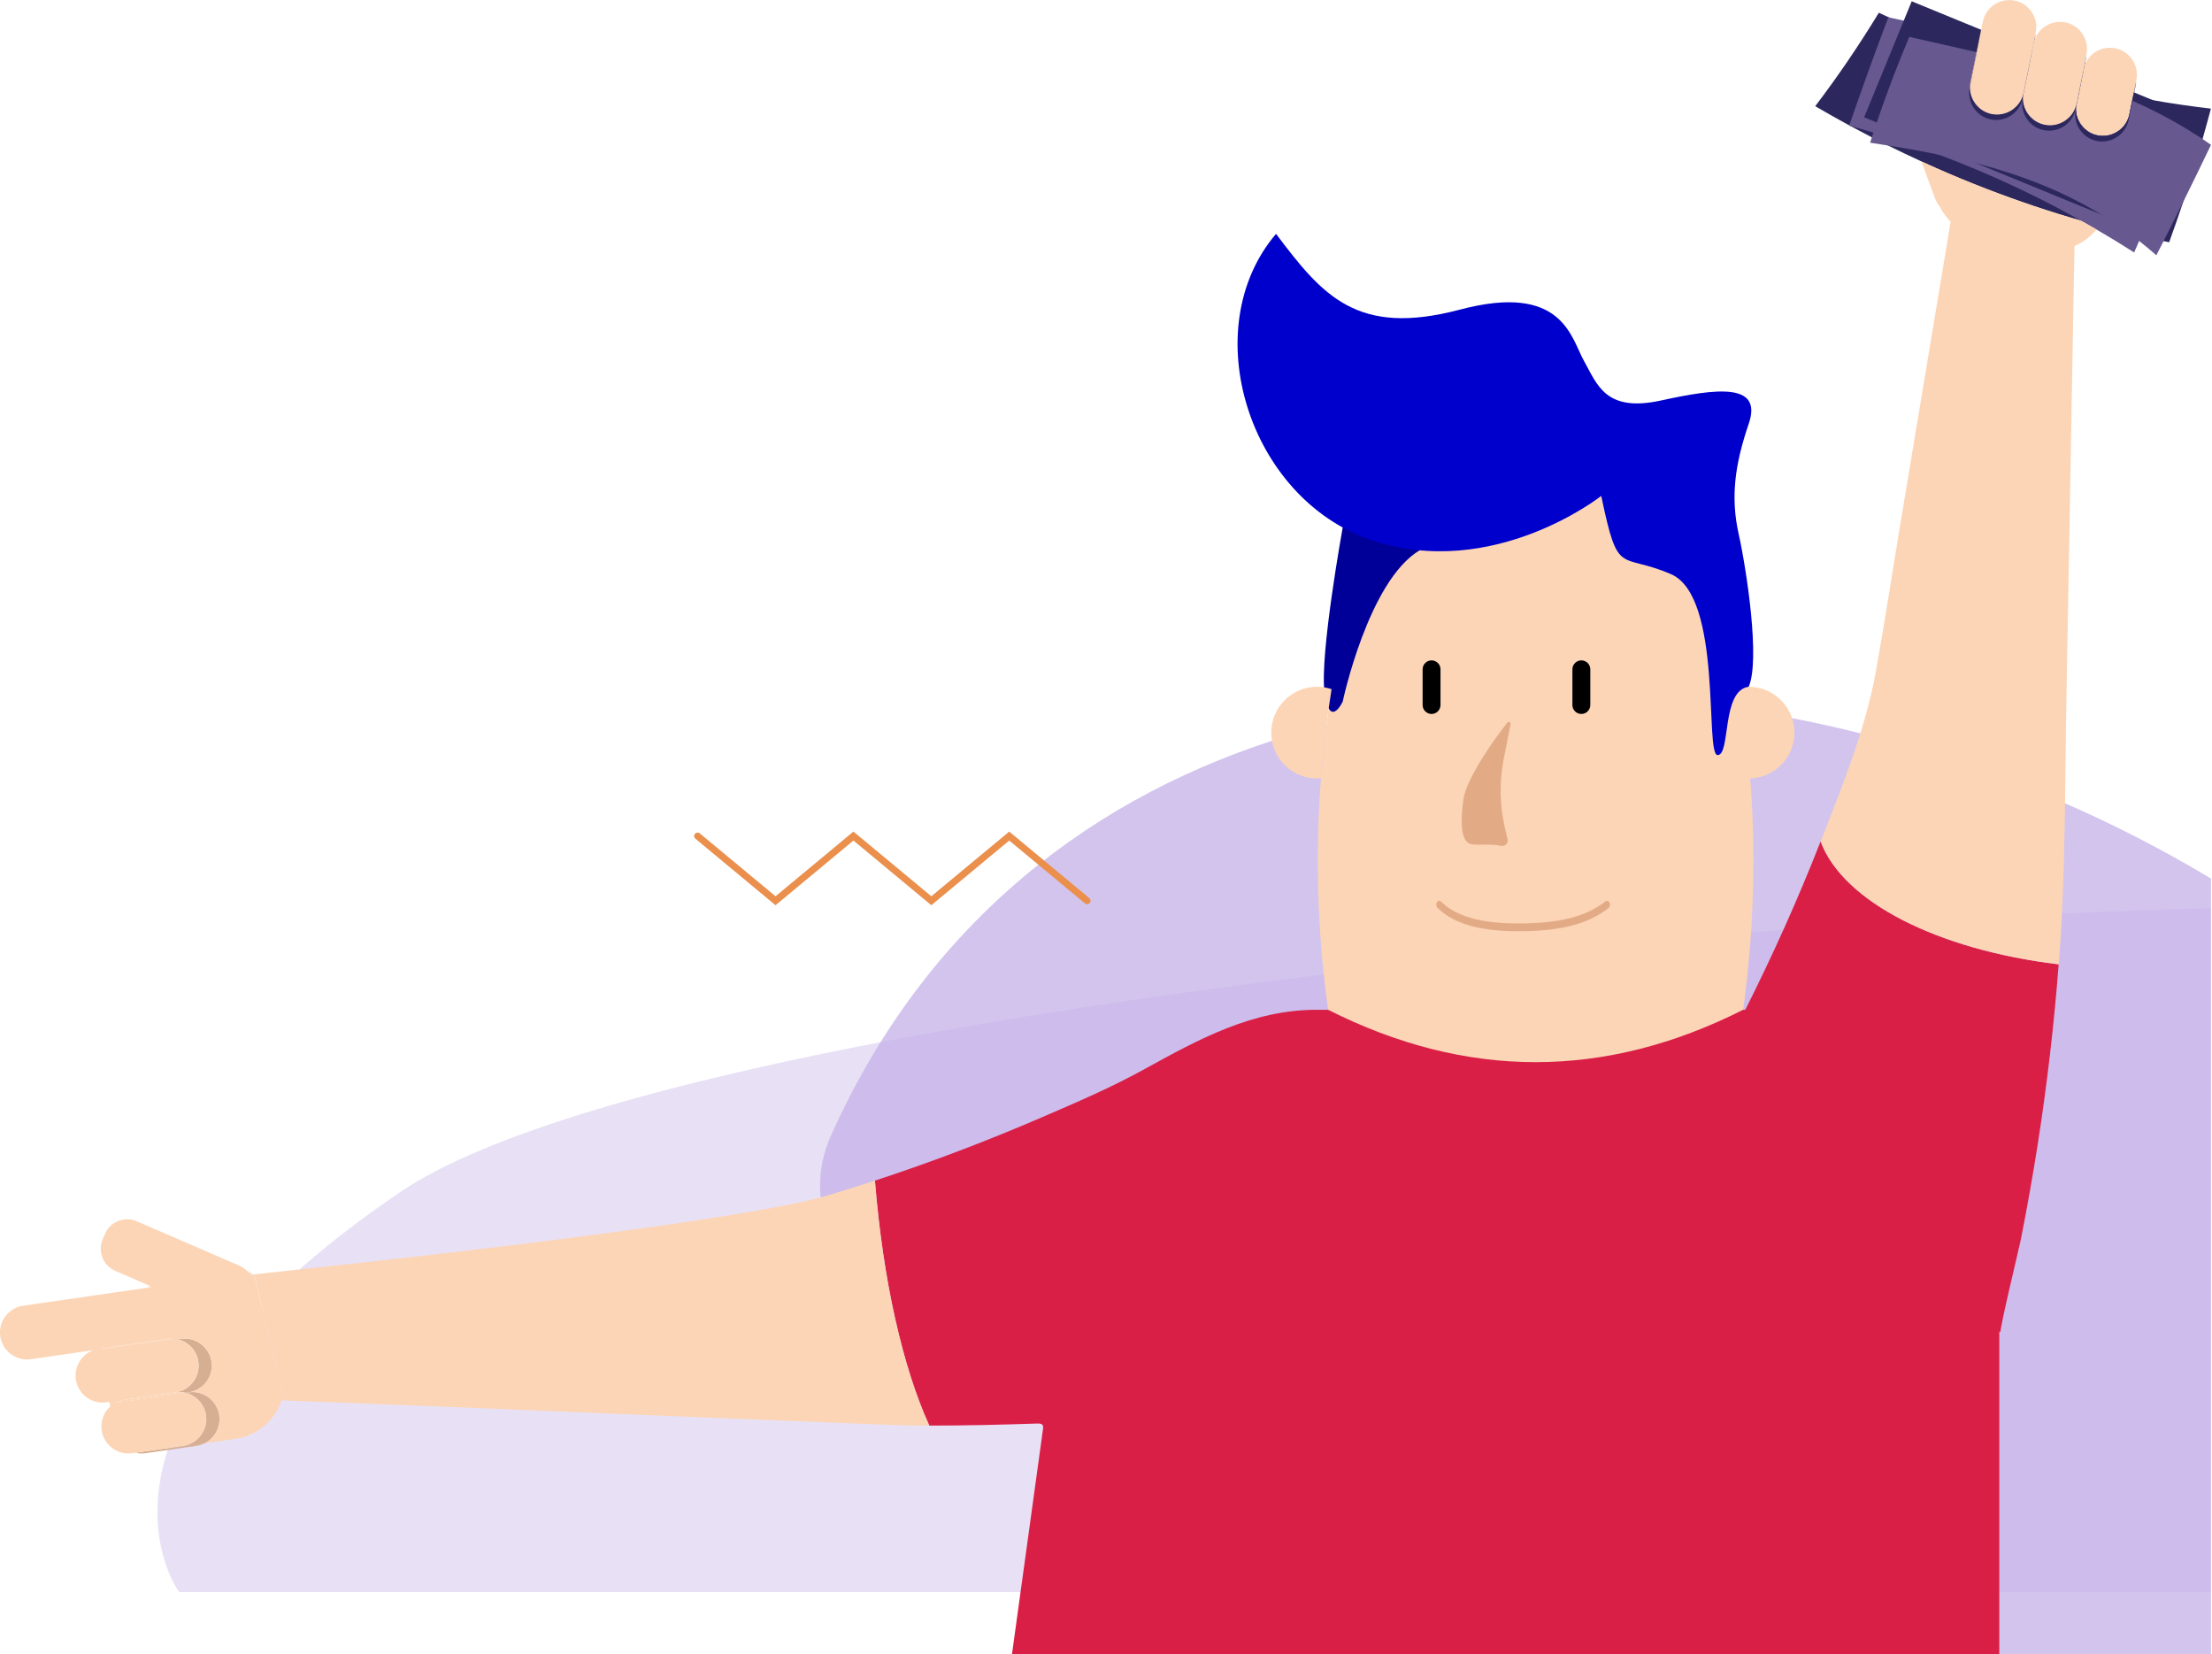 <svg width="321" height="240" viewBox="0 0 321 240" fill="none" xmlns="http://www.w3.org/2000/svg">
<g clip-path="url(#clip0)">
<path d="M58 173C108 139 385 120 410 139C435 158 410 231 410 231H26C26 231 8 207 58 173Z" fill="#E2D9F2" fill-opacity="0.78"/>
<path d="M120.622 164.672C176.196 40.853 399.649 114.603 386.438 241H245.552C245.552 241 102.278 205.544 120.622 164.672Z" fill="#C7B3E9" fill-opacity="0.78"/>
<path d="M264.202 122.077C260.947 130.387 257.284 138.54 253.271 146.51C253.271 146.51 191.078 146.51 191.068 146.51C181.763 146.51 173.987 150.754 166.013 155.16C161.245 157.792 156.243 159.932 151.245 162.088C143.297 165.515 135.196 168.603 126.965 171.298C128.142 185.835 130.989 198.346 134.851 206.839C140.089 206.845 145.327 206.714 150.565 206.541C151.429 206.515 151.455 206.881 151.319 207.624C151.245 208.027 151.209 208.435 151.151 208.838C150.994 209.99 150.832 211.146 150.675 212.297C150.241 215.463 149.801 218.634 149.367 221.8C148.587 227.452 147.807 233.108 147.028 238.76C146.97 239.178 146.913 239.592 146.855 240.01H290.136V193.182C290.199 193.208 290.262 193.234 290.324 193.26C290.084 193.155 293.04 180.963 293.271 179.785C294.176 175.217 294.987 170.633 295.709 166.039C297.064 157.378 298.08 148.66 298.749 139.916C281.099 137.792 267.441 130.811 264.202 122.077Z" fill="#DA1F47"/>
<path d="M307.902 19.304C307.891 19.801 307.839 20.303 307.739 20.806L305.934 29.702C305.819 30.272 305.646 30.816 305.421 31.334C305.411 31.366 305.395 31.397 305.379 31.429C305.17 31.899 304.919 32.344 304.626 32.763C304.495 32.946 304.364 33.129 304.223 33.302C303.485 32.873 302.742 32.449 301.994 32.03C297.363 30.696 292.826 29.168 288.383 27.457C285.824 26.473 283.297 25.427 280.806 24.322L281.193 22.418L281.198 22.397L281.381 21.486L282.554 15.709C283.255 15.85 283.878 15.924 284.432 15.939C285.217 15.96 285.871 15.861 286.415 15.672C286.62 15.604 286.803 15.521 286.981 15.432C287.509 15.981 288.205 16.379 289.006 16.541C291.12 16.97 293.202 15.589 293.632 13.475L294.291 10.209L294.406 9.634L294.453 9.644L294.338 10.225L293.553 14.087C293.475 15.976 294.783 17.713 296.693 18.101C298.807 18.53 300.89 17.148 301.319 15.034L301.868 12.313L301.983 11.748L302.083 11.245C302.098 11.251 302.114 11.256 302.13 11.261L302.03 11.764L301.915 12.329L301.24 15.641C301.156 17.535 302.47 19.273 304.38 19.66C305.683 19.927 306.97 19.503 307.87 18.645C307.902 18.854 307.907 19.079 307.902 19.304Z" fill="#FCD5B6"/>
<path d="M288.393 27.446C285.835 26.463 283.307 25.416 280.816 24.312C280.152 24.019 279.492 23.721 278.833 23.417L278.252 21.837L278.032 21.24L277.541 19.901L275.217 13.569C274.558 11.764 275.489 9.749 277.295 9.089L278.106 8.791C279.911 8.132 281.926 9.063 282.585 10.869L284.443 15.929L287.347 23.841L287.378 23.935L287.776 25.023L288.179 26.128C288.341 26.562 288.409 27.012 288.393 27.446Z" fill="#FCD5B6"/>
<path d="M320.843 15.761C320.45 17.242 320.047 18.713 319.628 20.178C318.749 23.265 317.807 26.316 316.813 29.314C316.159 31.277 315.484 33.223 314.783 35.149C314.511 35.097 314.244 35.039 313.972 34.982C312.883 34.757 311.805 34.521 310.727 34.275C310.147 34.144 309.571 34.008 308.995 33.867C307.535 33.517 306.081 33.145 304.636 32.758C303.757 32.522 302.878 32.276 302.004 32.025C297.373 30.691 292.836 29.163 288.394 27.452C285.835 26.468 283.307 25.421 280.816 24.317C280.152 24.024 279.492 23.726 278.833 23.422C277.211 22.679 275.599 21.91 274.003 21.12C273.208 20.727 272.418 20.324 271.633 19.922C270.597 19.388 269.571 18.843 268.55 18.294C268.488 18.258 268.42 18.221 268.357 18.189C266.693 17.289 265.05 16.358 263.422 15.405C266.64 11.172 269.728 6.651 272.653 1.847C273.166 2.088 273.684 2.329 274.202 2.564C274.83 2.852 275.458 3.134 276.091 3.417C279.236 4.809 282.433 6.112 285.678 7.31C285.678 7.31 285.678 7.31 285.683 7.31C286.054 7.446 286.426 7.582 286.803 7.718C286.818 7.724 286.834 7.729 286.85 7.734L285.876 12.517C285.829 13.616 286.248 14.662 286.986 15.427C287.514 15.976 288.21 16.374 289.011 16.536C291.125 16.965 293.208 15.584 293.637 13.469L294.296 10.204C294.312 10.209 294.328 10.214 294.343 10.22L293.558 14.082C293.48 15.971 294.788 17.708 296.698 18.095C298.812 18.524 300.895 17.143 301.324 15.029L301.873 12.308C301.889 12.313 301.905 12.318 301.92 12.318L301.245 15.631C301.162 17.525 302.475 19.262 304.385 19.649C305.688 19.916 306.975 19.492 307.875 18.634C308.435 18.101 308.844 17.399 309.011 16.583L309.409 14.61L309.471 14.307L309.534 14.003C309.55 14.008 309.566 14.008 309.581 14.014C310.523 14.197 311.465 14.369 312.412 14.537C315.207 15.024 318.012 15.432 320.843 15.761Z" fill="#2C285D"/>
<path d="M317.813 18.535C317.755 18.66 317.698 18.786 317.64 18.906C315.327 23.925 313.119 28.833 311.015 33.621C310.916 33.841 310.822 34.056 310.727 34.275C310.628 34.505 310.529 34.73 310.429 34.961C310.183 35.521 309.942 36.075 309.702 36.63C307.902 35.479 306.075 34.364 304.233 33.291C303.496 32.862 302.752 32.438 302.004 32.02C297.389 29.44 292.648 27.101 287.781 25.018C285.662 24.108 283.516 23.25 281.35 22.439C281.303 22.423 281.261 22.407 281.214 22.386C280.162 21.994 279.105 21.612 278.043 21.24C276.002 20.529 273.94 19.864 271.863 19.236C270.769 18.906 269.67 18.587 268.566 18.284C268.493 18.263 268.425 18.242 268.352 18.226C268.357 18.21 268.362 18.195 268.367 18.179C270.094 13.15 271.983 7.928 274.029 2.517C274.092 2.527 274.15 2.543 274.212 2.554C274.898 2.695 275.583 2.841 276.269 2.993C279.969 3.815 283.611 4.751 287.195 5.814C287.211 5.819 287.227 5.824 287.242 5.829L286.886 7.572L286.855 7.718L285.882 12.501C285.835 13.6 286.253 14.647 286.991 15.411C287.52 15.96 288.216 16.358 289.016 16.52C291.13 16.949 293.213 15.568 293.642 13.454L294.301 10.188L294.417 9.613L294.448 9.445L294.694 8.231C294.71 8.237 294.725 8.242 294.741 8.247L294.495 9.456L294.464 9.618L294.349 10.199L293.564 14.061C293.485 15.95 294.793 17.687 296.703 18.074C298.817 18.503 300.9 17.122 301.329 15.008L301.879 12.287L301.994 11.722L302.093 11.219L302.125 11.062C302.14 11.068 302.156 11.073 302.166 11.083L302.135 11.235L302.036 11.737L301.92 12.303L301.245 15.615C301.162 17.509 302.475 19.247 304.385 19.634C305.688 19.901 306.975 19.477 307.875 18.619C308.435 18.085 308.844 17.384 309.011 16.567L309.409 14.595L309.472 14.291C309.487 14.296 309.503 14.307 309.513 14.312C312.329 15.652 315.092 17.054 317.813 18.535Z" fill="#675890"/>
<path d="M310.105 10.848C310.105 11.104 310.078 11.366 310.026 11.622L309.984 11.816L309.66 13.407L309.539 14.003L309.477 14.307L309.414 14.61L309.016 16.583C308.854 17.394 308.446 18.101 307.881 18.634C306.981 19.492 305.693 19.916 304.39 19.649C302.48 19.262 301.167 17.525 301.251 15.631L301.926 12.318L302.041 11.753L302.14 11.251L302.172 11.099L302.219 10.869C302.219 10.858 302.224 10.848 302.229 10.837C302.261 10.691 302.297 10.55 302.344 10.413L302.318 10.403L302.501 9.487C303.161 7.708 305.044 6.614 306.96 7.007C308.817 7.373 310.105 9.021 310.105 10.848Z" fill="#FCD5B6"/>
<path d="M319.984 17.635L319.09 19.822L313.082 34.469L311.015 33.621L305.426 31.329L304.867 31.099L287.384 23.93L286.813 23.694L281.402 21.476L277.551 19.901L272.35 17.766L270.523 17.017L276.102 3.407L276.269 2.998L277.42 0.188L287.499 4.322L287.546 4.343L287.242 5.845L286.886 7.588L286.855 7.734L285.882 12.517C285.835 13.616 286.253 14.662 286.991 15.427C287.52 15.976 288.216 16.374 289.016 16.536C291.13 16.965 293.213 15.584 293.642 13.469L294.301 10.204L294.417 9.628L294.448 9.461L294.694 8.247L294.877 7.342L294.924 7.357L294.741 8.257L294.495 9.466L294.464 9.628L294.349 10.209L293.564 14.071C293.485 15.96 294.793 17.698 296.703 18.085C298.817 18.514 300.9 17.132 301.329 15.018L301.879 12.297L301.994 11.732L302.093 11.23L302.125 11.073L302.266 10.371L302.313 10.393L302.339 10.403C302.292 10.539 302.255 10.68 302.224 10.827C302.219 10.837 302.219 10.848 302.214 10.858L302.166 11.088L302.135 11.24L302.036 11.742L301.92 12.308L301.245 15.62C301.162 17.514 302.475 19.252 304.385 19.639C305.688 19.906 306.975 19.482 307.875 18.624C308.435 18.09 308.844 17.389 309.011 16.573L309.409 14.6L309.472 14.296L309.534 13.993L309.655 13.396L309.702 13.412L312.412 14.526L319.984 17.635Z" fill="#2C285D"/>
<path d="M320.853 21.015C319.461 23.925 318.116 26.682 316.813 29.314C315.845 31.266 314.898 33.155 313.972 34.982C313.621 35.678 313.271 36.363 312.925 37.038C312.098 36.311 311.266 35.62 310.429 34.956C309.953 34.584 309.477 34.218 308.995 33.862C307.802 32.988 306.604 32.172 305.39 31.418C305.217 31.308 305.039 31.198 304.867 31.094C299.226 27.661 293.339 25.432 287.347 23.836C287.169 23.789 286.991 23.741 286.808 23.694C284.997 23.224 283.176 22.81 281.35 22.433C281.303 22.423 281.256 22.412 281.209 22.407C280.23 22.208 279.246 22.02 278.263 21.837C276.85 21.58 275.432 21.34 274.014 21.115C273.14 20.973 272.266 20.837 271.392 20.706C271.476 20.44 271.559 20.178 271.643 19.916C271.716 19.691 271.79 19.466 271.863 19.241C272.025 18.749 272.187 18.258 272.35 17.771C273.794 13.49 275.374 9.383 277.07 5.353C279.963 6.013 282.841 6.646 285.688 7.3C285.688 7.3 285.688 7.3 285.693 7.3C286.075 7.389 286.457 7.478 286.845 7.567C286.86 7.572 286.876 7.572 286.892 7.577L286.86 7.724L285.887 12.507C285.84 13.605 286.259 14.652 286.996 15.416C287.525 15.966 288.221 16.363 289.021 16.525C291.136 16.954 293.218 15.573 293.647 13.459L294.307 10.194L294.422 9.618L294.453 9.451C294.469 9.456 294.485 9.461 294.5 9.461L294.469 9.623L294.354 10.204L293.569 14.066C293.49 15.955 294.799 17.692 296.709 18.079C298.823 18.509 300.905 17.127 301.334 15.013L301.884 12.292L301.999 11.727C302.015 11.732 302.03 11.737 302.046 11.743L301.931 12.308L301.256 15.62C301.172 17.514 302.486 19.252 304.396 19.639C305.699 19.906 306.986 19.482 307.886 18.624C308.446 18.09 308.854 17.389 309.021 16.573L309.419 14.6C309.435 14.605 309.451 14.61 309.466 14.621C312.245 15.856 314.971 17.263 317.64 18.901C318.127 19.199 318.608 19.503 319.089 19.817C319.267 19.932 319.451 20.052 319.634 20.173C320.042 20.45 320.45 20.727 320.853 21.015Z" fill="#675890"/>
<path d="M295.379 4.898C295.369 5.097 295.348 5.301 295.306 5.505L295.259 5.725L294.982 7.091C294.982 7.101 294.976 7.106 294.976 7.111L294.924 7.363L294.741 8.263L294.495 9.471L294.464 9.634L294.349 10.215L293.564 14.076L293.527 14.265C293.098 16.379 291.015 17.76 288.901 17.331C287.849 17.117 286.981 16.494 286.421 15.662C285.861 14.819 285.62 13.768 285.835 12.705L285.877 12.512C285.829 13.611 286.248 14.657 286.986 15.421C287.514 15.971 288.21 16.368 289.011 16.531C291.125 16.96 293.208 15.578 293.637 13.464L294.296 10.199L294.411 9.623L294.443 9.456L294.689 8.242L294.872 7.336L295.081 6.3C295.081 6.295 295.081 6.29 295.086 6.285L295.379 4.898Z" fill="#2C285D"/>
<path d="M294.929 7.368L294.746 8.268L294.929 7.368Z" fill="#D6AE92"/>
<path d="M302.742 8.059C302.732 8.263 302.711 8.462 302.669 8.671L302.507 9.482L302.323 10.398L302.234 10.832C302.229 10.842 302.229 10.853 302.224 10.863L302.177 11.094L302.146 11.245L302.046 11.748L301.931 12.313L301.256 15.625L301.214 15.819C300.785 17.933 298.702 19.314 296.588 18.885C294.474 18.456 293.093 16.374 293.522 14.26L293.558 14.071C293.48 15.96 294.788 17.698 296.698 18.085C298.812 18.514 300.895 17.132 301.324 15.018L301.873 12.297L301.988 11.732L302.088 11.23L302.119 11.073L302.261 10.371L302.323 10.058L302.742 8.059Z" fill="#2C285D"/>
<path d="M309.99 11.821C309.979 12.02 309.958 12.224 309.916 12.428L309.712 13.428L309.592 14.019L309.529 14.333L309.466 14.636L308.906 17.389C308.755 18.137 308.394 18.791 307.902 19.309C307.002 20.251 305.646 20.733 304.28 20.455C302.166 20.026 300.785 17.944 301.214 15.829L301.256 15.636C301.172 17.53 302.486 19.267 304.396 19.655C305.699 19.922 306.986 19.498 307.886 18.64C308.446 18.106 308.854 17.404 309.021 16.588L309.419 14.615L309.482 14.312L309.545 14.008L309.665 13.412L309.99 11.821Z" fill="#2C285D"/>
<path d="M295.5 3.925C295.5 4.181 295.474 4.443 295.421 4.699L295.379 4.893L295.097 6.29C295.097 6.295 295.097 6.3 295.092 6.306L294.882 7.342L294.699 8.247L294.453 9.461L294.422 9.628L294.307 10.204L293.647 13.469C293.218 15.584 291.136 16.965 289.021 16.536C288.221 16.374 287.525 15.976 286.996 15.427C286.258 14.662 285.835 13.621 285.887 12.517L286.86 7.734L286.892 7.588L287.247 5.845L287.551 4.343L287.504 4.322L287.739 3.15C288.168 1.036 290.251 -0.345 292.365 0.084C294.207 0.455 295.5 2.098 295.5 3.925Z" fill="#FCD5B6"/>
<path d="M287.493 4.317L287.541 4.338L287.237 5.84L286.881 7.582L286.85 7.729L285.876 12.512C285.887 12.313 285.908 12.109 285.95 11.905L286.803 7.708L286.834 7.567L287.19 5.819L287.493 4.317Z" fill="#FCD5B6"/>
<path d="M294.307 10.204L293.642 13.464L294.301 10.204H294.307Z" fill="#FCD5B6"/>
<path d="M302.862 7.096C302.862 7.352 302.836 7.614 302.784 7.875L302.747 8.064L302.344 10.068L302.282 10.382L302.14 11.083L302.109 11.24L302.009 11.742L301.894 12.308L301.345 15.029C300.916 17.143 298.833 18.524 296.719 18.095C294.809 17.708 293.501 15.971 293.579 14.082L294.364 10.22L294.479 9.639L294.511 9.477L294.757 8.268L294.94 7.368L294.992 7.117C294.992 7.106 294.997 7.101 294.997 7.096L295.275 5.73C295.934 3.956 297.818 2.862 299.733 3.25C301.57 3.621 302.862 5.269 302.862 7.096Z" fill="#FCD5B6"/>
<path d="M258.456 110.994C257.216 112.234 255.61 112.883 253.987 112.936C254.851 124.129 254.506 135.317 252.957 146.51C232.883 156.641 212.805 156.641 192.732 146.51C191.177 135.311 190.832 124.113 191.701 112.92C192.036 108.613 192.543 104.301 193.239 99.995C194.788 90.335 197.237 80.675 200.591 71.015C215.432 63.527 230.267 63.527 245.107 71.015C248.435 80.607 250.874 90.199 252.423 99.791C254.537 99.356 256.824 99.958 258.462 101.601C261.052 104.192 261.052 108.399 258.456 110.994Z" fill="#FCD5B6"/>
<path d="M295.259 5.725L294.982 7.091C294.982 7.101 294.976 7.106 294.976 7.111L294.924 7.363L294.741 8.263L294.495 9.471L294.464 9.634L294.349 10.214L293.564 14.076C293.574 13.872 293.595 13.668 293.637 13.464L294.296 10.199L294.411 9.623L294.443 9.456L294.689 8.242L294.872 7.336L295.081 6.3C295.081 6.295 295.081 6.29 295.086 6.285C295.139 6.102 295.191 5.908 295.259 5.725Z" fill="#FCD5B6"/>
<path d="M302.318 10.398L302.344 10.408C302.297 10.544 302.261 10.685 302.229 10.832C302.224 10.842 302.224 10.853 302.219 10.863L302.172 11.094L302.14 11.245L302.041 11.748L301.926 12.313L301.251 15.625C301.261 15.427 301.282 15.222 301.324 15.024L301.873 12.303L301.988 11.737L302.088 11.235L302.119 11.078L302.261 10.377L302.323 10.063C302.365 9.864 302.418 9.67 302.491 9.482L302.318 10.398Z" fill="#FCD5B6"/>
<path d="M207.745 103.59C207.033 103.59 206.447 103.009 206.447 102.292V97.112C206.447 96.4 207.028 95.814 207.745 95.814C208.456 95.814 209.042 96.395 209.042 97.112V102.292C209.037 103.009 208.456 103.59 207.745 103.59Z" fill="black"/>
<path d="M229.482 103.59C228.77 103.59 228.184 103.009 228.184 102.292V97.112C228.184 96.4 228.765 95.814 229.482 95.814C230.194 95.814 230.78 96.395 230.78 97.112V102.292C230.78 103.009 230.194 103.59 229.482 103.59Z" fill="black"/>
<path d="M220.256 135.113C214.71 135.113 210.895 133.998 208.598 131.706C208.404 131.518 208.373 131.162 208.519 130.916C208.666 130.67 208.943 130.628 209.137 130.816C211.277 132.946 214.914 133.982 220.256 133.982C226.285 133.982 230.089 133.025 232.977 130.78C233.187 130.617 233.454 130.701 233.579 130.968C233.705 131.235 233.637 131.58 233.433 131.743C230.398 134.103 226.457 135.113 220.256 135.113Z" fill="#E2AB86"/>
<path d="M194.851 101.79C194.851 101.79 198.561 84.281 206.013 79.843C213.464 75.406 194.851 76.531 194.851 76.531C194.851 76.531 191.481 95.05 192.214 100.471C192.941 105.892 194.851 101.79 194.851 101.79Z" fill="#000099"/>
<path d="M193.234 99.99C192.543 104.296 192.03 108.608 191.695 112.915C189.812 113.077 187.87 112.439 186.426 110.994C183.83 108.399 183.83 104.192 186.426 101.596C188.268 99.754 190.921 99.22 193.234 99.99Z" fill="#FCD5B6"/>
<path d="M232.37 71.952C232.37 71.952 216.688 84.349 198.953 78.341C181.219 72.334 173.448 47.708 185.175 33.93C191.915 42.873 196.902 48.88 211.852 44.924C226.803 40.968 227.975 49.027 229.88 52.397C231.784 55.767 232.957 59.869 241.02 58.111C249.084 56.353 255.824 55.474 253.773 61.481C251.722 67.488 251.136 72.193 252.308 77.462C253.48 82.732 255.453 95.835 253.762 99.644C249.775 100.162 251.177 109.555 249.257 109.555C247.336 109.555 250.047 86.578 242.496 83.307C234.976 80.063 234.861 83.883 232.37 71.952Z" fill="#0000CC"/>
<path d="M21.664 186.525C21.664 186.614 21.659 186.709 21.654 186.792L22.13 186.724L21.664 186.525Z" fill="#FCD5B6"/>
<path d="M36.682 184.919C36.4 184.71 36.107 184.516 35.798 184.343C35.992 184.532 36.159 184.741 36.3 184.961L36.682 184.919Z" fill="#FCD5B6"/>
<path d="M30.696 197.577C30.387 195.442 28.388 193.946 26.253 194.254L25.798 194.322C27.321 194.683 28.545 195.945 28.781 197.577C29.09 199.712 27.598 201.711 25.458 202.02C25.96 201.947 26.452 201.973 26.918 202.088L27.373 202.02C29.508 201.711 31.005 199.712 30.696 197.577Z" fill="#D6AE92"/>
<path d="M24.066 210.147L19.66 210.785C19.953 210.853 20.251 210.89 20.56 210.89C20.743 210.89 20.931 210.874 21.12 210.848L28.498 209.78C28.917 209.717 29.309 209.597 29.67 209.414L25.222 210.058C24.835 210.12 24.448 210.147 24.066 210.147Z" fill="#D6AE92"/>
<path d="M31.816 205.343C31.507 203.208 29.508 201.711 27.373 202.02L26.918 202.088C28.441 202.449 29.665 203.71 29.901 205.343C30.209 207.478 28.718 209.477 26.578 209.785L24.061 210.152C24.443 210.152 24.83 210.12 25.217 210.068L29.665 209.424C31.146 208.687 32.067 207.059 31.816 205.343Z" fill="#D6AE92"/>
<path d="M15.871 203.391C15.871 203.396 15.871 203.401 15.877 203.407L15.913 203.401C15.897 203.396 15.882 203.396 15.871 203.391Z" fill="#FCD5B6"/>
<path d="M24.333 194.254L14.741 195.641L14.751 195.719L24.898 194.254C24.966 194.244 25.029 194.233 25.097 194.218C24.846 194.207 24.594 194.218 24.333 194.254Z" fill="#FCD5B6"/>
<path d="M36.682 184.919L36.3 184.961C36.159 184.736 35.992 184.532 35.798 184.343C35.505 184.055 35.149 183.815 34.751 183.642L19.832 177.19C18.069 176.426 16.002 177.247 15.243 179.011L14.903 179.801C14.139 181.565 14.961 183.632 16.724 184.39L21.669 186.531L22.13 186.729L21.654 186.797L3.359 189.445C1.224 189.754 -0.272 191.753 0.037 193.888C0.319 195.835 2.004 197.247 3.919 197.247C4.103 197.247 4.291 197.232 4.479 197.206L13.558 195.892C11.847 196.51 10.733 198.278 11.005 200.147C11.287 202.093 12.977 203.506 14.887 203.506C15.071 203.506 15.259 203.49 15.447 203.464L15.866 203.401C15.866 203.396 15.866 203.391 15.861 203.386C15.871 203.391 15.887 203.391 15.897 203.396L15.861 203.401C15.903 203.621 15.955 203.836 16.013 204.045C15.071 204.893 14.553 206.18 14.746 207.525C15.029 209.471 16.714 210.884 18.629 210.884C18.812 210.884 19 210.869 19.189 210.842L19.644 210.774L24.05 210.136L26.567 209.77C28.702 209.461 30.199 207.462 29.89 205.327C29.655 203.694 28.425 202.433 26.907 202.072L19.984 203.077L17.357 203.459C17.169 203.485 16.981 203.501 16.797 203.501H16.792C17.18 203.291 17.609 203.145 18.069 203.082L25.447 202.015C27.582 201.706 29.079 199.707 28.77 197.572C28.535 195.939 27.305 194.678 25.788 194.317L26.243 194.249C28.378 193.94 30.377 195.432 30.686 197.572C30.994 199.707 29.503 201.706 27.363 202.015C29.498 201.706 31.497 203.202 31.805 205.337C32.051 207.054 31.136 208.687 29.66 209.414L34.191 208.76C37.384 208.299 39.906 206.049 40.874 203.171L41.303 203.187L36.865 184.887L36.682 184.919ZM24.898 194.254L14.751 195.719L14.741 195.641L24.333 194.254C24.589 194.218 24.846 194.207 25.097 194.218C25.034 194.233 24.966 194.244 24.898 194.254Z" fill="#FCD5B6"/>
<path d="M25.458 202.02L18.079 203.087C17.619 203.155 17.19 203.297 16.803 203.506H16.808C16.991 203.506 17.18 203.49 17.368 203.464L19.995 203.082L26.918 202.077C26.452 201.973 25.96 201.947 25.458 202.02Z" fill="#FCD5B6"/>
<path d="M298.755 139.911C298.791 139.451 298.828 138.995 298.864 138.535C299.754 126.269 299.649 113.977 299.869 101.69C300.031 92.59 300.194 83.49 300.356 74.39C300.523 64.997 300.691 55.604 300.858 46.217C300.921 42.711 300.984 39.199 301.047 35.693C302.282 35.165 303.38 34.343 304.239 33.302C303.501 32.873 302.758 32.449 302.009 32.03C297.378 30.696 292.841 29.168 288.399 27.457C285.84 26.473 283.312 25.427 280.822 24.322C280.157 24.029 279.498 23.731 278.838 23.427L280.822 28.833C280.973 29.241 281.193 29.608 281.465 29.922C281.873 30.748 282.418 31.502 283.072 32.156C282.261 37.043 281.444 41.931 280.633 46.818C279.016 56.546 277.394 66.279 275.777 76.007C274.579 83.208 273.485 90.434 272.182 97.614C270.691 105.829 267.378 113.961 264.354 121.716C264.307 121.842 264.254 121.962 264.207 122.083C267.441 130.811 281.099 137.792 298.755 139.911Z" fill="#FCD5B6"/>
<path d="M120.078 173.454C108.069 177.028 61.528 182.213 50.659 183.396C46.065 183.898 41.47 184.396 36.881 184.898L41.319 203.197C41.638 203.208 41.962 203.223 42.282 203.234C43.182 203.271 44.082 203.302 44.982 203.339C46.368 203.391 47.76 203.448 49.147 203.501C50.931 203.569 52.716 203.637 54.5 203.71C56.588 203.789 58.681 203.872 60.769 203.951C63.072 204.04 128.613 206.782 131.743 206.824C132.779 206.839 133.815 206.834 134.856 206.839C130.994 198.346 128.148 185.835 126.97 171.298C124.683 172.041 122.386 172.763 120.078 173.454Z" fill="#FCD5B6"/>
<path d="M101.238 121.305L112.543 130.69L123.848 121.305L135.152 130.69L146.457 121.305L157.762 130.69" stroke="#EB8F4D" stroke-miterlimit="10" stroke-linecap="round"/>
<path d="M218.807 121.941C218.796 122.48 218.284 122.852 217.76 122.716C216.525 122.402 214.84 122.669 213.59 122.501C212.036 122.292 211.868 119.628 212.36 115.997C212.773 112.93 217.059 106.918 218.744 104.851C218.906 104.652 219.22 104.772 219.215 105.029L218.21 110.147C217.572 113.396 217.624 116.745 218.362 119.974L218.807 121.941Z" fill="#E2AB86"/>
</g>
<defs>
<clipPath id="clip0">
<rect width="320.853" height="240" fill="white"/>
</clipPath>
</defs>
</svg>
